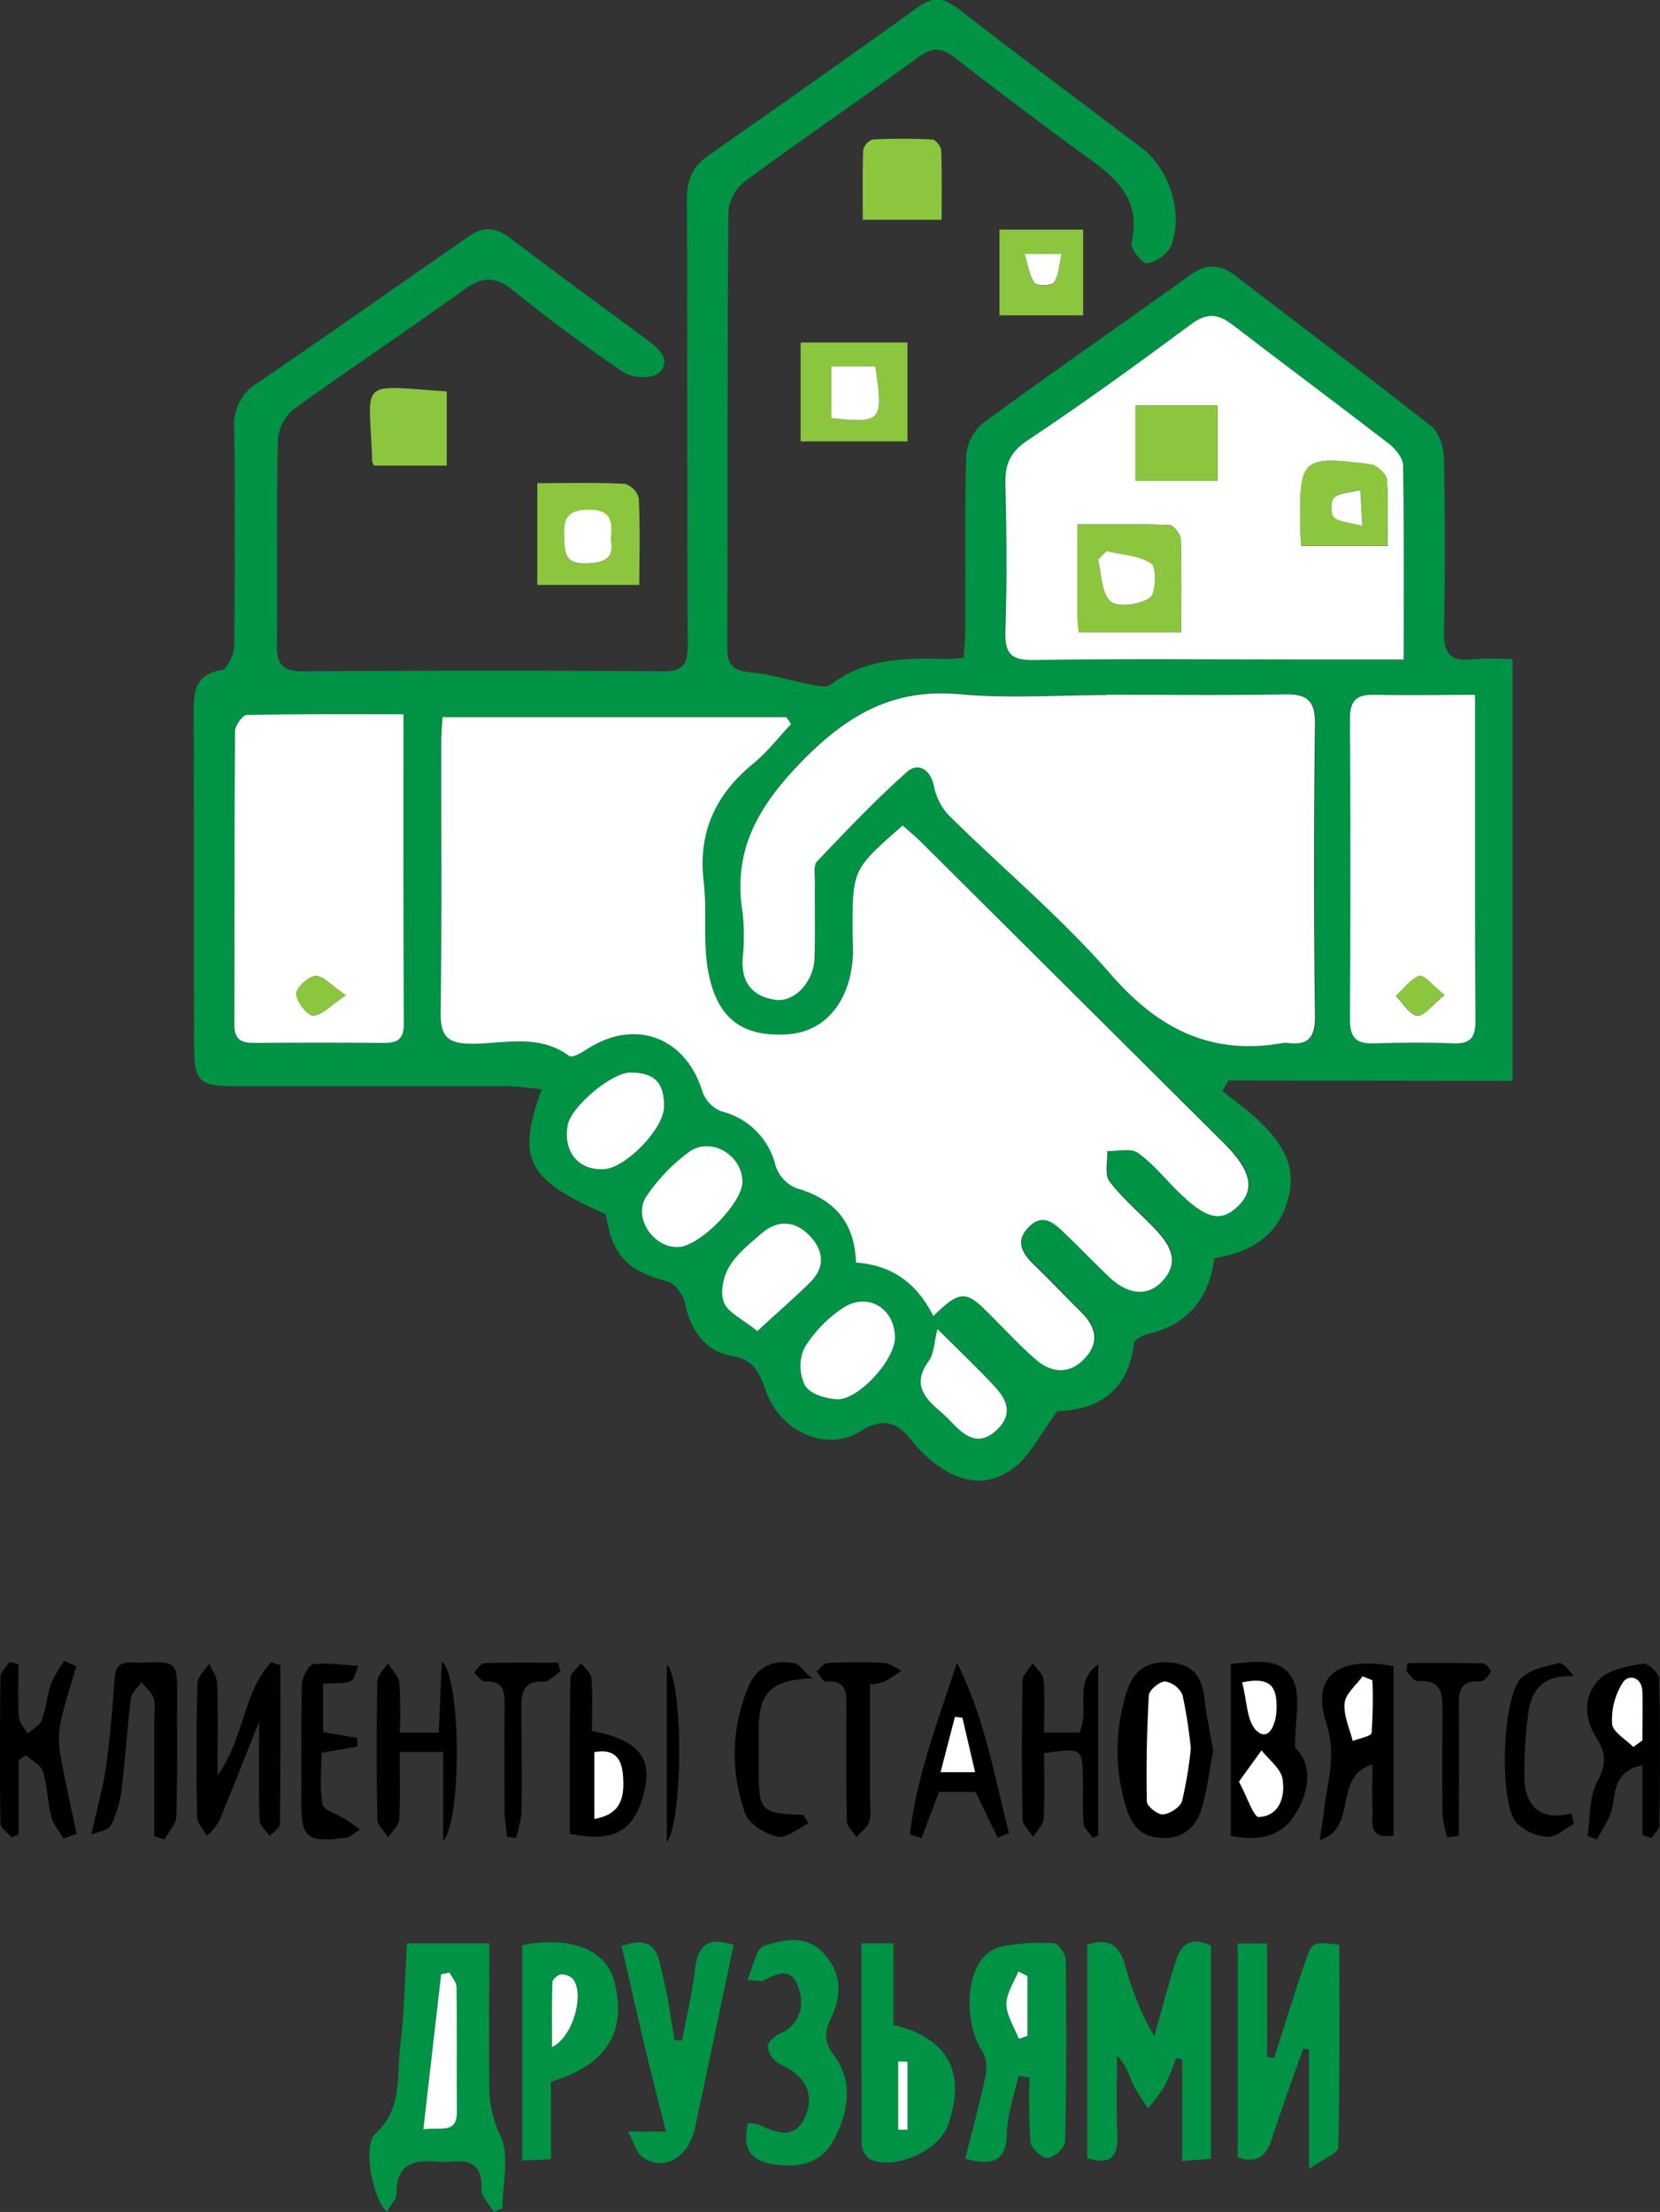 <svg xmlns="http://www.w3.org/2000/svg" viewBox="0 0 305.48 406.89"><rect x="0" y="0" width="305.48" height="406.89" fill="#333333" stroke="none"/><g id="Слой_2" data-name="Слой 2"><g id="Слой_1-2" data-name="Слой 1"><path d="M278.33,198.84V121.27a61.53,61.53,0,0,0-7.36,0c-4.29.55-5.34-1.29-5.25-5.34.25-10.49.21-21,0-31.49-.05-2.06-.84-4.85-2.3-6-11.88-9.39-24-18.43-36-27.67-2.95-2.28-5.49-2.27-8.53-.08-12.7,9.14-25.57,18-38.17,27.28a8.83,8.83,0,0,0-2.93,6.14c-.29,10.49-.12,21-.15,31.49,0,1.75-.19,3.5-.3,5.36a29.19,29.19,0,0,1-3,.27c-7.53-.2-15-.24-21.43,4.69-.71.55-2.2.31-3.27.1-3.89-.75-7.72-2-11.64-2.36-3.25-.31-4.19-1.52-4.17-4.65.1-26.66,0-53.32.21-80a8,8,0,0,1,2.88-5.54c10.59-7.79,21.47-15.19,32.08-22.95,2.53-1.85,4.23-1.76,6.58,0q11.23,8.7,22.71,17.12c5.79,4.24,12,8,9.93,17-.25,1.07,2,3.92,2.83,3.8a6.28,6.28,0,0,0,4.41-3.08c2.42-6-.22-14.26-5.33-18.12-11.28-8.54-22.64-17-33.81-25.64-2.69-2.09-4.63-2.26-7.42-.26-12.83,9.24-25.76,18.31-38.7,27.38-2.87,2-3.82,4.57-3.8,8.07.13,27.17,0,54.33.15,81.49,0,3.29-.27,5.24-4.44,5.21-22.16-.18-44.32-.15-66.48,0-3.47,0-4.7-1.19-4.67-4.65.12-12.66-.09-25.33.17-38a8.14,8.14,0,0,1,3-5.62C64.5,67.74,75.19,60.66,85.57,53.17c3.29-2.38,5.65-2.29,8.78.2,6.63,5.29,13.41,10.41,20.44,15.14,1.58,1.06,5.39,1.18,6.51.06,2.32-2.32,0-4.41-2.12-6-8.43-6.22-16.9-12.38-25.22-18.73-2.64-2-4.94-2.29-7.68-.37-13,9-25.9,18.11-38.94,27a8.89,8.89,0,0,0-4.25,8.31c.19,13.33.15,26.67,0,40,0,1.56-1.27,4.29-2.29,4.46-4.74.79-5.18,3.78-5.16,7.64.09,20.33,0,40.66.08,61,0,7.21.72,7.92,8.11,7.93,16.49,0,33,0,49.48,0,2.08,0,4.15.36,6.37.56C95,213.3,97,217,111.51,223.37c1.13,7.63,3.91,10.4,11.4,12.39,1.36.36,2.87,2.51,3.17,4.05,1,5,3.86,8.8,8.4,9.55,4.72.79,5.39,3.7,6.68,7.05,2.68,7,11,10.71,17.08,6.93,4.57-2.85,7.11-1.51,9.83,2a21.59,21.59,0,0,0,3.15,3.19c5.11,4.35,10.56,5.24,15.47,1.39,3-2.37,4.85-6.23,7.9-10.33,6.79-.2,13-3.13,14.1-12.52.08-.67,1.63-1.46,2.61-1.7,7.41-1.75,11.21-6.62,12.18-13.92,6.94-1.12,12-4.35,13.69-11.42,1.49-6.18-1.87-10.48-6-14.32-1.93-1.79-4.12-3.32-6.19-5l1.08-1.95Zm-6.89-71v15.74c0,14.65,0,29.3.1,43.94,0,3.15-.77,4.56-4.18,4.39-4.81-.23-9.65-.15-14.47,0-3.07.08-4.48-.79-4.45-4.23q.19-27.72,0-55.44c0-3.2,1-4.52,4.31-4.44C258.83,127.93,264.93,127.82,271.44,127.82ZM185,116c.3-9,.23-18,0-26.95-.1-3.67.87-5.91,4.16-8.09,10.23-6.79,20.18-14,30.06-21.34,2.83-2.1,4.93-1.89,7.53.1,9.61,7.37,19.34,14.59,28.93,22,1.18.91,2.48,2.59,2.5,3.94.2,11.62.11,23.24.11,35.62H238.63c-16.14,0-32.28-.15-48.42.1C186,121.44,184.88,120.09,185,116ZM70.79,191.86q-12-.12-24,0c-2.41,0-3.7-.61-3.69-3.33.06-18,0-36,.12-54,0-1,1.38-3,2.14-3,9.44-.21,18.88-.13,28.87-.13,0,19.64,0,38.28,0,56.93C74.3,190.94,73.33,191.88,70.79,191.86Zm40.43,23.21c-4.7.3-7.59-3.15-6.74-8.06.58-3.39,8-9.66,11.46-9.71,4.45-.06,6.36,1.88,6.26,6.36C122.12,207.66,115.23,214.81,111.22,215.07Zm13.52,14.33c-4.6.12-8.33-5.57-5.76-9.37a33.9,33.9,0,0,1,7.79-8.11c4-2.93,9.8.49,9.86,5.43C136.68,221.23,128.72,229.3,124.74,229.4Zm14.63,15.45c-2.76-2.22-5.4-3.36-6.15-5.26s-.12-4.78,1-6.62c1.38-2.34,3.72-4.17,5.82-6,2.93-2.59,6.13-2.52,8.83.22s3.12,5.85.17,8.75S142.94,241.56,139.37,244.85ZM154,257.4c-2.05-.13-4.94-1-5.81-2.53A8,8,0,0,1,148,248a23.28,23.28,0,0,1,7.15-7.4c4.58-3,9.62.14,9.55,5.54C164.63,250.22,157.9,257.65,154,257.4Zm29.58,5.54c-2.88,2.78-5.36,1.77-7.77-.64-.94-.95-1.84-1.94-2.86-2.79-3.06-2.54-4.95-5.13-2-9.14,1-1.33,1-3.42,1.59-5.89,3.81,3.8,7.31,7.09,10.56,10.61C185.24,257.43,186.48,260.1,183.54,262.94Zm41.7-52.73c.12.11.25.22.36.34,4.67,4.82,5.38,8.17,2.37,11.15-3.17,3.14-5.88,2.55-11-2.45-2.5-2.44-4.73-5.26-7.54-7.25-1.3-.93-3.72-.27-5.63-.33.09,1.89-.53,4.34.42,5.58,2.51,3.28,5.79,6,8.61,9,2.66,2.88,4.42,6,.9,9.56-2.63,2.64-6.22,2.25-9.66-1.05-2.76-2.66-5.42-5.41-8.18-8.06-1.86-1.78-3.88-3.64-6.42-1.17s-1.56,4.7.66,6.85c3,2.9,5.84,5.93,8.81,8.84s3.4,5.89.54,8.76-6.1,2.43-8.93-.06c-3-2.64-5.72-5.58-8.55-8.4-4.23-4.21-5.38-4.22-10.25.54-3.06-6.1-7.7-9.4-14.24-9.83-.23-7.5-4.05-11.71-11-13.69a6.71,6.71,0,0,1-3.79-4.12,13.58,13.58,0,0,0-9.93-10,6,6,0,0,1-3.5-3.55c-3.12-10.25-12.58-13.7-21.56-7.72-.89.6-2.54,1.43-3,1.07C99.17,190.1,92.79,192,86.82,192c-4.8,0-5.79-1.63-5.73-6,.24-16.49.09-33,.11-49.48,0-1.46.14-2.92.23-4.61h63.28l.86,1.28c-2.27,2.41-4.3,5.1-6.84,7.17-7,5.7-10.32,12.66-9.23,21.83.64,5.42-.17,11.06.81,16.39,1.62,8.84,6.32,12.18,14.59,11.67,6.66-.4,11.25-5.57,12-13.62.17-1.82,0-3.66,0-5.49,0-11.23,0-11.23,9.21-19.29,1.13,1,2.37,2,3.49,3.13Q197.45,182.55,225.24,210.21Zm-20.84-31c-9.14-10.51-20-19.55-29.92-29.38a11,11,0,0,1-2.65-5.32c-.69-3.16-3-4.31-4.93-2.58-5.82,5.16-11.21,10.84-16.57,16.5-.71.75-.38,2.55-.4,3.87-.05,4.67.09,9.34-.08,14-.15,4.23-3.65,8-7.07,7.57-4.28-.55-6.4-3.11-6.15-7.58a40.05,40.05,0,0,0,0-8.48c-1.87-11.4,2.86-19.52,10.71-27.62,8.36-8.61,16.89-13.69,29.21-12.55,8.92.83,18,.16,27,.16v0c11,0,22,.13,33-.06,4-.07,5.55,1.1,5.5,5.37q-.33,27,0,54c0,3.84-1.35,5.17-4.93,4.76a3.35,3.35,0,0,0-1,0C222.87,194.17,213.14,189.28,204.4,179.24Z" fill="#009245"/><path d="M222.84,357.87v39.26l-5.3.39V378.78l-1.11-.19a44.28,44.28,0,0,1-2.14,5.22,31.76,31.76,0,0,1-3,4,36.53,36.53,0,0,1-2.73-4.29c-.81-1.73-1.27-3.63-3-5.38,0,4.83-.17,9.67.05,14.5.17,3.93-1,5.73-5.54,4.36V357.73c4.26-1.41,6,.38,7,3.82a51.71,51.71,0,0,0,5.34,13c1.25-4.4,2.44-8.81,3.76-13.19C217.08,358.15,218.73,355.94,222.84,357.87Z" fill="#009245"/><path d="M92.05,392.8a20.71,20.71,0,0,1-2-9.73c-.11-8.43,0-16.88,0-25.59H74.9c-.4,6.47-.48,12.75-1.25,18.95-.69,5.51.48,11.52-4.57,16.06-2.34,2.09-.63,11.79,2.12,14.4.66-1.21,1.76-2.31,1.76-3.4,0-6.14,4-6.17,8.33-5.82a7.42,7.42,0,0,0,1.49,0c3.78-.46,6,.51,5.83,5-.07,1.36,1.43,2.79,2.21,4.19l1.64-.63C92.46,401.7,93.86,396.45,92.05,392.8Zm-14.16-1.09c1.17-10.09,2.23-19.31,3.29-28.52l1.53-.34c.46.9,1.3,1.8,1.31,2.7.11,7.61,0,15.23.07,22.84C84.12,392.68,81.1,391.2,77.89,391.71Z" fill="#009245"/><path d="M246.28,395c0,1.08-2.77,2.1-5.39,4V377l-1.06-.16c-2,5.58-4,11.13-5.83,16.75-1,3-2.65,4.51-6.25,3.24V357.51h5.43v20.88l1.29.15c1.91-5.93,3.73-11.9,5.76-17.79,1.25-3.64,1.39-3.59,6.24-3C246.47,370.1,246.58,382.55,246.28,395Z" fill="#009245"/><path d="M196.12,360.54c0-1.09-1.37-3.05-2.16-3.08a35.85,35.85,0,0,0-9.83.66c-6.93,1.71-6.87,14.09-3.44,19.07a6.37,6.37,0,0,1,.71,4.49c-1.08,5.17-2.48,10.27-3.77,15.45,5.22,1.28,7.55.39,7.66-4.67.08-3.54,1.38-7.07,2.13-10.6l2.05.33a116.19,116.19,0,0,0,.15,11.81c.12,1.16,2.07,3,3.18,2.95S196,395.1,196,394C196.27,382.87,196.26,371.7,196.12,360.54Zm-7,14-1.58.55c-.83-2.13-2.26-4.24-2.3-6.38,0-2,1.4-4,2.19-6l1.69.81Z" fill="#009245"/><path d="M113.11,364.7c-1.48-6-7.8-8.62-17-6.9v39.64l5.28-.24V382.94C111.63,379.87,115.35,373.83,113.11,364.7Zm-11.52,11.87c0-4.29-.06-8.11.07-11.93,0-.52.93-1.35,1.52-1.43a2.79,2.79,0,0,1,2.17.75C107.59,366.39,105.68,374.54,101.59,376.57Z" fill="#009245"/><path d="M164.42,372.48v-15h-5.91c0,12.69,0,24.82.06,37a3.6,3.6,0,0,0,1.55,2.71c4.38,2.11,12.59-1.51,14.28-6.13C177.92,381.47,174.53,374.88,164.42,372.48ZM167,391.76h-1.71V379.21l1.71.05Z" fill="#009245"/><path d="M135,357.79c-2.39,11.32-4.72,22.53-7.12,33.73-1.16,5.43-6,8.09-9.69,5.22-1.1-.86-1.52-2.6-2.63-4.63h7c-1.5-6-3-11.68-4.33-17.39s-2.59-11.28-3.84-16.77c6.67-2.33,6.77,2.24,7.59,5.56,1,3.87,1.46,7.86,2.17,11.79l1.36.06c.82-4.37,1.91-8.71,2.38-13.11C128.45,357.47,130.69,356.28,135,357.79Z" fill="#009245"/><path d="M153.16,394.1c-2.21,3.89-6.28,4.64-10.51,4.07-4.55-.6-6.12-2.95-5-7.57a5.66,5.66,0,0,1,1.85.19c3.34,1.52,6.79,3.1,8.76-1.63,1.73-4.14-.26-7.49-4.73-9.45a4.6,4.6,0,0,1-2.26-3.09c-.11-.74,1.22-2.12,2.19-2.51,3.28-1.32,4.87-4.77,3.44-8.62s-4-2.35-6.48-1.12c-.25.13-.64,0-2.91-.14,1.18-2.57,1.66-5.82,3.07-6.28,3.65-1.2,7.94-2.12,11.11,1.48s3.24,7.5,1.31,11.64c-1.14,2.45-1.62,4.25.51,7.06C157.22,383.08,156.08,389,153.16,394.1Z" fill="#009245"/><path d="M51.51,335.5c0,.76-1.24,1.51-1.9,2.26-.64-1-1.82-1.93-1.85-2.92-.17-6.11-.08-12.22-.08-18.15-2.35,5.9-4.79,12.16-7.38,18.36a11.57,11.57,0,0,1-2.24,2.66c-.62-1.18-1.76-2.35-1.79-3.54-.14-8.15-.15-16.31.06-24.45,0-1.26,1.4-2.47,2.16-3.71.51,1.2,1.43,2.39,1.47,3.6.16,5.27.07,10.55.07,17,5-7,4.72-15.38,9.88-20.83l1.69.55C51.6,316,51.64,325.77,51.51,335.5Z"/><path d="M221.62,312.24c-.44-3.81-2.12-6.07-6.18-6.41-4.32-.36-6.9,1.44-8.15,5.56a35.28,35.28,0,0,0-.22,20.53c1,3.6,2.63,6,6.62,6.17s6.4-1.9,7.43-5.36,1.44-7.08,2.13-10.64C222.68,318.73,222,315.5,221.62,312.24Zm-4.09,19.05c-.32,1.12-2.21,2.35-3.48,2.47-1,.09-3-1.5-3-2.38-.13-6.5,0-13,.37-19.51.05-1,2-2.57,3-2.56a4.27,4.27,0,0,1,3.19,2.5,86.18,86.18,0,0,1,1.49,9.88A76.62,76.62,0,0,1,217.53,331.29Z"/><path d="M147.33,63V81.19H167V63ZM153,76.92V67.39h8.08C162.57,77.53,162.29,77.89,153,76.92Z" fill="#8cc63f"/><path d="M117.55,91.66A3.8,3.8,0,0,0,115,89c-5.27-.26-10.56-.12-16.12-.12v18.71h18.76C117.67,102,117.8,96.8,117.55,91.66Zm-9.75,12c-4.17.18-3.84-2.36-4-5.13-.12-3.26.79-4.7,4.46-4.74,4.42-.05,4.38,2.42,4.07,5.43C113.14,103.07,111,103.5,107.8,103.63Z" fill="#8cc63f"/><path d="M244.05,316.88c2,6.27.1,11.16-.46,16.67-.14,1.38-.41,2.74-.74,4.95,7.2-2.28,2.29-11.69,9.72-13.94,0,3.21-.11,5.65,0,8.07s-1,5.79,3.87,5V306.47C246.32,304.64,241.27,308.18,244.05,316.88Zm8.35,1.9c-.07.61-2.26,1-3.47,1.48-.56-2.34-1.72-4.75-1.48-7,.19-1.73,2.14-3.27,3.31-4.89l1.8.73A89.17,89.17,0,0,1,252.4,318.78Z"/><path d="M238.31,321.48c0-5.22,1.06-9.23-.24-12.21-2-4.54-6.87-3.65-11.56-3.17v31.62c5,1,9.19.21,11.8-3.9C241.35,329,241.29,324.15,238.31,321.48Zm-3.4-7.24c0,2.51-1.18,6-3.37,4.39s-2-5.86-3-9.15C234.27,308.26,235,310.82,234.91,314.24Zm-3.25,20c-1,.05-2.16-3.71-3.66-6.48l4.15-5.75c1.35,1.75,3.57,3.36,3.87,5.27C236.5,330.36,235.6,334,231.66,334.21Z"/><path d="M32.44,334.08c0,1.46-1.42,2.88-2.19,4.33l-1.87-.68V316.46c0-1.33.29-2.76-.1-4s-1.48-2-2.26-3c-.66,1-1.79,1.86-1.92,2.88-.68,5.41-1,10.88-1.67,16.29a20.42,20.42,0,0,1-2,7.09c-.6,1.08-2.72,1.33-3.64,1.74,1.07-4.8,2.18-8.64,2.73-12.56.77-5.41,1.19-10.88,1.6-16.33.26-3.51,2.84-2.63,4.8-2.71,6.67-.27,6.67-.22,6.67,6.27C32.55,319.44,32.67,326.77,32.44,334.08Z"/><path d="M108.93,318.4c0-3.4.16-6.56-.09-9.68-.07-1-1.23-1.85-1.88-2.77-.71.91-2,1.82-2,2.75-.15,9.58-.09,19.16-.09,28.62,8.39,1.76,12.12-.61,13.82-8.36C119.93,323.15,117.2,320,108.93,318.4Zm.45,16.19V322.31c3.88-.74,5.08,1.44,5.27,4.4C114.89,330.31,114.54,333.74,109.38,334.59Z"/><path d="M81.55,338.65V322.28h-8c0,4.29.14,8.39-.1,12.48-.07,1.1-1.33,2.14-2,3.2-.68-1.07-1.94-2.13-2-3.21q-.26-12.74,0-25.47c0-1.11,1.24-2.21,1.91-3.32.74,1.2,2,2.34,2.12,3.6a86.41,86.41,0,0,1,.1,9.16h7.16c.19-4.29.37-8.42.58-13.09C84.83,308.54,85.06,334.63,81.55,338.65Z"/><path d="M202.11,306.18v31.38l-1,.51c-.59-.86-1.61-1.68-1.69-2.58-.24-2.65-.1-5.32-.13-8-.07-5.95-.09-6-7.15-5,0,4.17.15,8.15-.09,12.11-.07,1.12-1.27,2.18-1.95,3.28-.67-1.07-1.91-2.13-1.93-3.21q-.24-12.72,0-25.46c0-1.1,1.22-2.17,1.88-3.26.7,1,1.92,2,2,3.09.27,3.11.09,6.26.09,9.67h6.45C200.73,314.55,197.3,309.45,202.11,306.18Z"/><path d="M305.32,308.8c0-1-2.1-2.93-2.93-2.78-2.78.48-6.1,1-8,2.82-3,2.89-2.91,7.31-.73,10.62,2,3.1,1.94,5.1.25,8.33-1.49,2.82-1.25,6.54-1.77,9.87l1.7.74c.81-1.47,1.75-2.88,2.41-4.41,1.34-3.14-.07-8,6-9.3v12.87l1.63.56c.52-.79,1.48-1.58,1.49-2.38C305.49,326.76,305.55,317.78,305.32,308.8Zm-3.06,11.37-1.7,1.18c-1.37-1.41-3.79-2.76-3.89-4.25a12.77,12.77,0,0,1,2-7.64c1.08-1.54,3.5-1,3.56,1.8S302.26,317.2,302.26,320.17Z"/><path d="M183.93,42.25V58h15.39V42.25ZM194,52c-.38.6-3.11.69-3.56.1-1-1.3-1.18-3.18-1.86-5.32h6.78C194.9,48.68,194.85,50.57,194,52Z" fill="#8cc63f"/><path d="M14.1,337.31l-2.42.9c-.78-1.36-1.88-2.63-2.25-4.09-.7-2.7-.7-5.59-1.53-8.23-.38-1.22-2-2-3.11-3l-1.35.85v13.71L2.18,338c-.73-.86-2.08-1.72-2.09-2.59-.14-9-.11-18,0-27,0-.91,1.08-1.8,1.67-2.7l1.64.43c0,3.21-.14,6.44.07,9.64.07,1.07,1,2.07,1.61,3.11.89-.81,2.22-1.46,2.6-2.46.81-2.14,1-4.52,1.71-6.68a23.58,23.58,0,0,1,2.41-4.2l2.23.94c-1,3.65-2.3,7.27-3,11a17.14,17.14,0,0,0,.25,6.21C12.1,328.27,13.15,332.78,14.1,337.31Z"/><path d="M176.12,305.9c-3.53,10.56-7.39,20.76-8.69,31.55l2.17.68c1-2.75,2.07-5.49,3.21-8.52h6.7l4.09,8.44,2.07-.85C183,326.67,181.17,315.92,176.12,305.9Zm-3,20,2.64-10.18,1.37.23c.73,3.13,1.47,6.26,2.33,9.95Z"/><path d="M173.28,40.43H158.77c0-4.38-.08-8.61.08-12.83a2.7,2.7,0,0,1,1.74-1.94,107.7,107.7,0,0,1,10.93,0c.62,0,1.65,1.26,1.68,2C173.36,31.9,173.28,36.13,173.28,40.43Z" fill="#8cc63f"/><path d="M82.21,72V85.66H68.85c-.22-.45-.35-.6-.35-.75C68,69.5,65.54,70.9,82.21,72Z" fill="#8cc63f"/><path d="M160.09,309.85v20.73c0,1.49.3,3.07-.12,4.44-.34,1.11-1.54,2-2.36,2.92-.62-1-1.73-1.94-1.76-2.93-.16-6.79-.11-13.59-.1-20.38,0-2.66.53-5.57-3.76-5.3-.54,0-1.16-1.21-1.75-1.86.68-.54,1.35-1.52,2.06-1.56,3.47-.16,7-.19,10.43,0,1.08.06,2.12.92,3.18,1.41-1.07.69-2.09,1.46-3.21,2.05A11,11,0,0,1,160.09,309.85Z"/><path d="M66.27,336.52c-.88.53-1.71,1.42-2.64,1.54-7.34.95-8.26.05-8.19-7.27.07-7-.09-14,.12-20.93,0-1.32,1.22-3.59,2.1-3.71,2.71-.35,5.52.12,8.29.28-.45,1-.68,2.52-1.41,2.82-1.31.54-2.92.33-5.08.47v8.9l6.27,1.08v1.59l-6.57,1.14c0,3-.37,6.35.2,9.49.2,1.11,2.71,1.78,4.14,2.69C64.45,335.21,65.35,335.88,66.27,336.52Z"/><path d="M103.13,307.49c-1,.65-2.07,1.88-3.07,1.84-4-.15-4.14,2.35-4.11,5.22,0,6.32.11,12.65,0,19a21,21,0,0,1-1,4.53l-1.64-.19c-.16-1.53-.44-3.05-.45-4.58q-.08-9.48,0-19c0-2.61.24-5.15-3.64-5-.65,0-1.35-1.07-2-1.65.63-.59,1.24-1.68,1.89-1.71,4.54-.15,9.1-.08,13.65-.08C102.84,306.41,103,307,103.13,307.49Z"/><path d="M147.85,333.86l.93,1.55c-1.9.89-4,2.78-5.65,2.44-2.23-.46-5.21-2.21-5.93-4.13a31.72,31.72,0,0,1,.46-23.29c1.51-3.81,4.58-5.16,8.42-4.5,1,.16,1.78,1.44,3.35,2.81-7.49.29-9.69,2.58-9.81,9,0,2.33,0,4.65,0,7C139.61,333.33,139.78,333.52,147.85,333.86Z"/><path d="M289.66,335.51c-1.64.85-3.33,2.48-4.89,2.37a8.83,8.83,0,0,1-5.83-2.73c-3.1-4-2.48-22.88.95-26.4,1.6-1.65,4.49-2.22,6.91-2.8.77-.19,1.91,1.14,2.82,2.41-5.72-.34-8,2.61-8.45,7.35a76.46,76.46,0,0,0-.63,11.79c.3,4.89,3.06,7.49,8.65,6.08C289.35,334.22,289.5,334.86,289.66,335.51Z"/><path d="M274.34,307.55c-.44.73-1.28,1.79-1.92,1.75-4.1-.26-4,2.36-3.95,5.21.07,7.73,0,15.46,0,23.19l-2.13.28a20.72,20.72,0,0,1-.88-4.1c-.09-6.15-.06-12.3,0-18.45,0-3.28.3-6.56-4.64-6.19-.6,0-1.31-1.16-2-1.78.06-.51.13-1,.19-1.54,4.64,0,9.28-.05,13.92.07C273.49,306,274.46,307.35,274.34,307.55Z"/><path d="M122.72,338.9V306.13C125.81,309.58,125.69,334.89,122.72,338.9Z"/><path d="M171.76,242.09c-3.06-6.1-7.7-9.4-14.24-9.83-.23-7.5-4.05-11.71-11-13.7a6.69,6.69,0,0,1-3.79-4.11,13.58,13.58,0,0,0-9.93-10,6.07,6.07,0,0,1-3.5-3.55c-3.12-10.25-12.58-13.71-21.56-7.72-.89.6-2.53,1.43-3,1.07C99.17,190.1,92.79,192,86.82,192c-4.8,0-5.79-1.64-5.73-6,.24-16.48.09-33,.11-49.47,0-1.46.14-2.93.23-4.61h63.28l.86,1.28c-2.27,2.4-4.3,5.09-6.84,7.17-7,5.7-10.32,12.66-9.23,21.83.64,5.42-.17,11.06.81,16.39,1.62,8.84,6.32,12.18,14.59,11.67,6.66-.41,11.25-5.57,12-13.62.17-1.82,0-3.66,0-5.49,0-11.23,0-11.23,9.21-19.29,1.13,1,2.37,2,3.49,3.13q27.81,27.63,55.6,55.28c.12.12.25.23.36.35,4.67,4.81,5.38,8.17,2.37,11.15-3.17,3.14-5.88,2.55-11-2.45-2.5-2.44-4.72-5.26-7.54-7.26-1.3-.92-3.72-.27-5.63-.33.09,1.9-.53,4.35.42,5.59,2.51,3.28,5.79,6,8.61,9,2.66,2.89,4.42,6,.9,9.57-2.63,2.64-6.22,2.25-9.66-1.06-2.76-2.65-5.42-5.4-8.18-8.05-1.86-1.78-3.88-3.64-6.42-1.18s-1.56,4.7.66,6.86c3,2.89,5.84,5.92,8.81,8.84s3.4,5.88.54,8.76-6.1,2.42-8.93-.06c-3-2.64-5.72-5.58-8.55-8.4C177.78,237.34,176.63,237.33,171.76,242.09Z" fill="#fff"/><path d="M203.49,127.8c11,0,22,.13,33-.06,4-.07,5.55,1.09,5.5,5.37q-.33,27,0,54c0,3.84-1.35,5.17-4.93,4.76a3.35,3.35,0,0,0-1,0c-13.16,2.32-22.89-2.57-31.63-12.62-9.14-10.51-20-19.54-29.92-29.37a11,11,0,0,1-2.65-5.32c-.69-3.16-3-4.31-4.93-2.58-5.82,5.16-11.21,10.84-16.57,16.49-.71.75-.38,2.56-.4,3.88-.05,4.67.09,9.33-.08,14-.15,4.24-3.65,8-7.07,7.57-4.28-.54-6.4-3.1-6.15-7.57a40.05,40.05,0,0,0,0-8.48c-1.87-11.4,2.86-19.52,10.71-27.62,8.36-8.61,16.89-13.69,29.21-12.55,8.92.82,18,.16,27,.16Z" fill="#fff"/><path d="M258.2,85.65c0-1.35-1.32-3-2.5-3.94-9.59-7.4-19.32-14.62-28.93-22-2.6-2-4.7-2.2-7.53-.1-9.88,7.31-19.83,14.55-30.06,21.34-3.29,2.18-4.26,4.42-4.16,8.09.23,9,.3,18,0,27-.14,4.09.93,5.44,5.19,5.37,16.14-.25,32.28-.1,48.42-.1h19.68C258.31,108.89,258.4,97.27,258.2,85.65ZM217.37,116.3H198.54c-.1-1-.25-1.82-.25-2.62,0-5.47,0-10.94,0-17.22,5.79,0,11.36-.1,16.91.12.76,0,2.06,1.67,2.09,2.59C217.47,104.78,217.37,110.39,217.37,116.3Zm6.69-27.87H208.94V74.58h15.12Zm31.27,12H239.46c-.07-1.39-.17-2.51-.18-3.64-.16-12.5.29-13,12.93-11.37,1.14.14,2.88,1.73,3,2.77C255.54,92.08,255.33,96.06,255.33,100.39Z" fill="#fff"/><path d="M74.25,131.39c-10,0-19.43-.08-28.87.13-.76,0-2.13,2-2.14,3-.13,18-.06,36-.12,54,0,2.72,1.28,3.35,3.69,3.33q12-.1,24,0c2.54,0,3.51-.92,3.5-3.54C74.21,169.67,74.25,151,74.25,131.39ZM57.64,186.8c-1.14,0-3.07-2.56-3.12-4,0-1.13,2.26-3.21,3.59-3.27s2.9,1.76,5.51,3.56C60.85,184.92,59.23,186.81,57.64,186.8Z" fill="#fff"/><path d="M271.44,143.56V127.82c-6.51,0-12.61.11-18.7,0-3.28-.08-4.33,1.24-4.31,4.44q.16,27.72,0,55.44c0,3.44,1.38,4.31,4.45,4.23,4.82-.14,9.66-.22,14.47,0,3.41.17,4.21-1.24,4.18-4.39C271.4,172.86,271.46,158.21,271.44,143.56Zm-10.63,43.29c-1.45-.19-2.63-2.33-3.93-3.63,1.42-1.31,2.67-3.13,4.34-3.71.8-.28,2.41,1.78,4.6,3.53C263.53,184.89,262,187,260.81,186.85Z" fill="#fff"/><path d="M136.63,217.35c.05,3.88-7.91,12-11.89,12.05-4.6.12-8.33-5.57-5.76-9.37a33.54,33.54,0,0,1,7.79-8.11C130.74,209,136.57,212.41,136.63,217.35Z" fill="#fff"/><path d="M139.37,244.85c-2.76-2.23-5.4-3.37-6.15-5.26s-.12-4.78,1-6.62c1.38-2.35,3.73-4.17,5.82-6,2.93-2.59,6.13-2.52,8.83.21s3.12,5.86.17,8.76S142.94,241.56,139.37,244.85Z" fill="#fff"/><path d="M122.2,203.66c-.08,4-7,11.15-11,11.41-4.7.3-7.59-3.15-6.74-8.07.58-3.38,8-9.65,11.46-9.7C120.39,197.24,122.3,199.18,122.2,203.66Z" fill="#fff"/><path d="M164.69,246.14c-.06,4.08-6.79,11.51-10.73,11.26-2.05-.13-4.94-1-5.81-2.54A8,8,0,0,1,148,248a23.41,23.41,0,0,1,7.15-7.41C159.72,237.59,164.76,240.74,164.69,246.14Z" fill="#fff"/><path d="M172.51,244.48c3.81,3.8,7.31,7.09,10.56,10.6,2.17,2.35,3.41,5,.47,7.86s-5.36,1.77-7.77-.65c-.94-.94-1.84-1.93-2.86-2.78-3.06-2.54-4.95-5.13-2-9.14C171.91,249,171.89,247,172.51,244.48Z" fill="#fff"/><path d="M77.9,391.7l3.28-28.51,1.53-.34c.46.9,1.3,1.79,1.31,2.7.11,7.61,0,15.22.07,22.84C84.12,392.68,81.1,391.2,77.9,391.7Z" fill="#fff"/><path d="M189.08,363.5v11l-1.58.54c-.83-2.12-2.26-4.23-2.3-6.37,0-2,1.4-4,2.19-6Z" fill="#fff"/><path d="M101.59,376.57c0-4.29-.06-8.12.07-11.93,0-.53.93-1.35,1.52-1.44a2.84,2.84,0,0,1,2.17.76C107.59,366.39,105.68,374.54,101.59,376.57Z" fill="#fff"/><path d="M167,379.25v12.51h-1.71V379.21Z" fill="#fff"/><path d="M219.14,321.68a76.47,76.47,0,0,1-1.61,9.61c-.32,1.12-2.21,2.35-3.48,2.47-1,.09-3-1.51-3-2.38-.13-6.5,0-13,.37-19.51.05-1,2-2.57,3-2.56a4.27,4.27,0,0,1,3.19,2.5A86.34,86.34,0,0,1,219.14,321.68Z" fill="#fff"/><path d="M153,76.92V67.39h8.08C162.57,77.53,162.29,77.88,153,76.92Z" fill="#fff"/><path d="M112.38,99.19c.76,3.87-1.42,4.3-4.58,4.44-4.17.18-3.84-2.36-4-5.13-.12-3.26.79-4.7,4.46-4.74C112.73,93.71,112.69,96.18,112.38,99.19Z" fill="#fff"/><path d="M252.56,309.1a89,89,0,0,1-.16,9.67c-.07.62-2.26,1-3.47,1.49-.56-2.34-1.72-4.75-1.48-7,.19-1.73,2.14-3.27,3.31-4.9Z" fill="#fff"/><path d="M228,327.73l4.15-5.75c1.35,1.74,3.57,3.36,3.87,5.27.48,3.11-.42,6.75-4.36,7C230.68,334.26,229.5,330.5,228,327.73Z" fill="#fff"/><path d="M228.58,309.48c5.69-1.22,6.39,1.33,6.33,4.76,0,2.51-1.18,6-3.37,4.38S229.52,312.77,228.58,309.48Z" fill="#fff"/><path d="M109.38,322.31c3.88-.75,5.08,1.44,5.27,4.4.24,3.6-.11,7-5.27,7.88Z" fill="#fff"/><path d="M300.56,321.35c-1.37-1.42-3.79-2.76-3.89-4.25a12.76,12.76,0,0,1,2-7.64c1.08-1.54,3.5-1,3.56,1.79.07,3,0,5.94,0,8.91Z" fill="#fff"/><path d="M188.56,46.73h6.79c-.45,1.94-.5,3.84-1.37,5.22-.38.61-3.11.7-3.56.11C189.44,50.76,189.24,48.88,188.56,46.73Z" fill="#fff"/><path d="M177.1,316c.73,3.14,1.47,6.27,2.33,10h-6.34c.94-3.61,1.79-6.89,2.64-10.17Z" fill="#fff"/><path d="M217.27,99.17c0-.92-1.33-2.56-2.09-2.59-5.55-.22-11.12-.12-16.91-.12,0,6.28,0,11.75,0,17.22,0,.8.15,1.59.25,2.62h18.83C217.37,110.39,217.47,104.78,217.27,99.17ZM211.59,110c-1.86,1.25-5.92,1.84-7.22.67-1.7-1.52-1.62-5-2.3-7.69l1.56-1.55c2.82.67,6,.75,8.26,2.28C212.89,104.38,212.71,109.22,211.59,110Z" fill="#8cc63f"/><path d="M208.94,74.58h15.12V88.43H208.94Z" fill="#8cc63f"/><path d="M255.18,88.15c-.09-1-1.83-2.63-3-2.77-12.64-1.59-13.09-1.13-12.93,11.37,0,1.13.11,2.25.18,3.64h15.87C255.33,96.06,255.54,92.08,255.18,88.15Zm-9.67,7c-.65-.6-.66-3.07,0-3.65,1-.89,2.81-.89,4.81-1.41.14,2.26.23,3.83.4,6.59C248.29,96.09,246.49,96.09,245.51,95.19Z" fill="#8cc63f"/><path d="M63.62,183.07c-2.77,1.85-4.39,3.74-6,3.73-1.14,0-3.07-2.56-3.12-4,0-1.13,2.26-3.21,3.59-3.27S61,181.27,63.62,183.07Z" fill="#8cc63f"/><path d="M265.82,183c-2.29,1.85-3.8,4-5,3.81-1.45-.19-2.63-2.34-3.93-3.64,1.42-1.31,2.67-3.12,4.34-3.71C262,179.23,263.64,181.29,265.82,183Z" fill="#8cc63f"/><path d="M203.63,101.4c2.82.68,6,.75,8.26,2.29,1,.69.82,5.52-.3,6.29-1.86,1.25-5.92,1.83-7.22.66-1.7-1.52-1.62-5-2.3-7.68Z" fill="#fff"/><path d="M250.71,96.72c-2.42-.64-4.22-.64-5.2-1.53-.65-.61-.66-3.07,0-3.65,1-.9,2.81-.89,4.81-1.41C250.45,92.39,250.54,94,250.71,96.72Z" fill="#fff"/></g></g></svg>